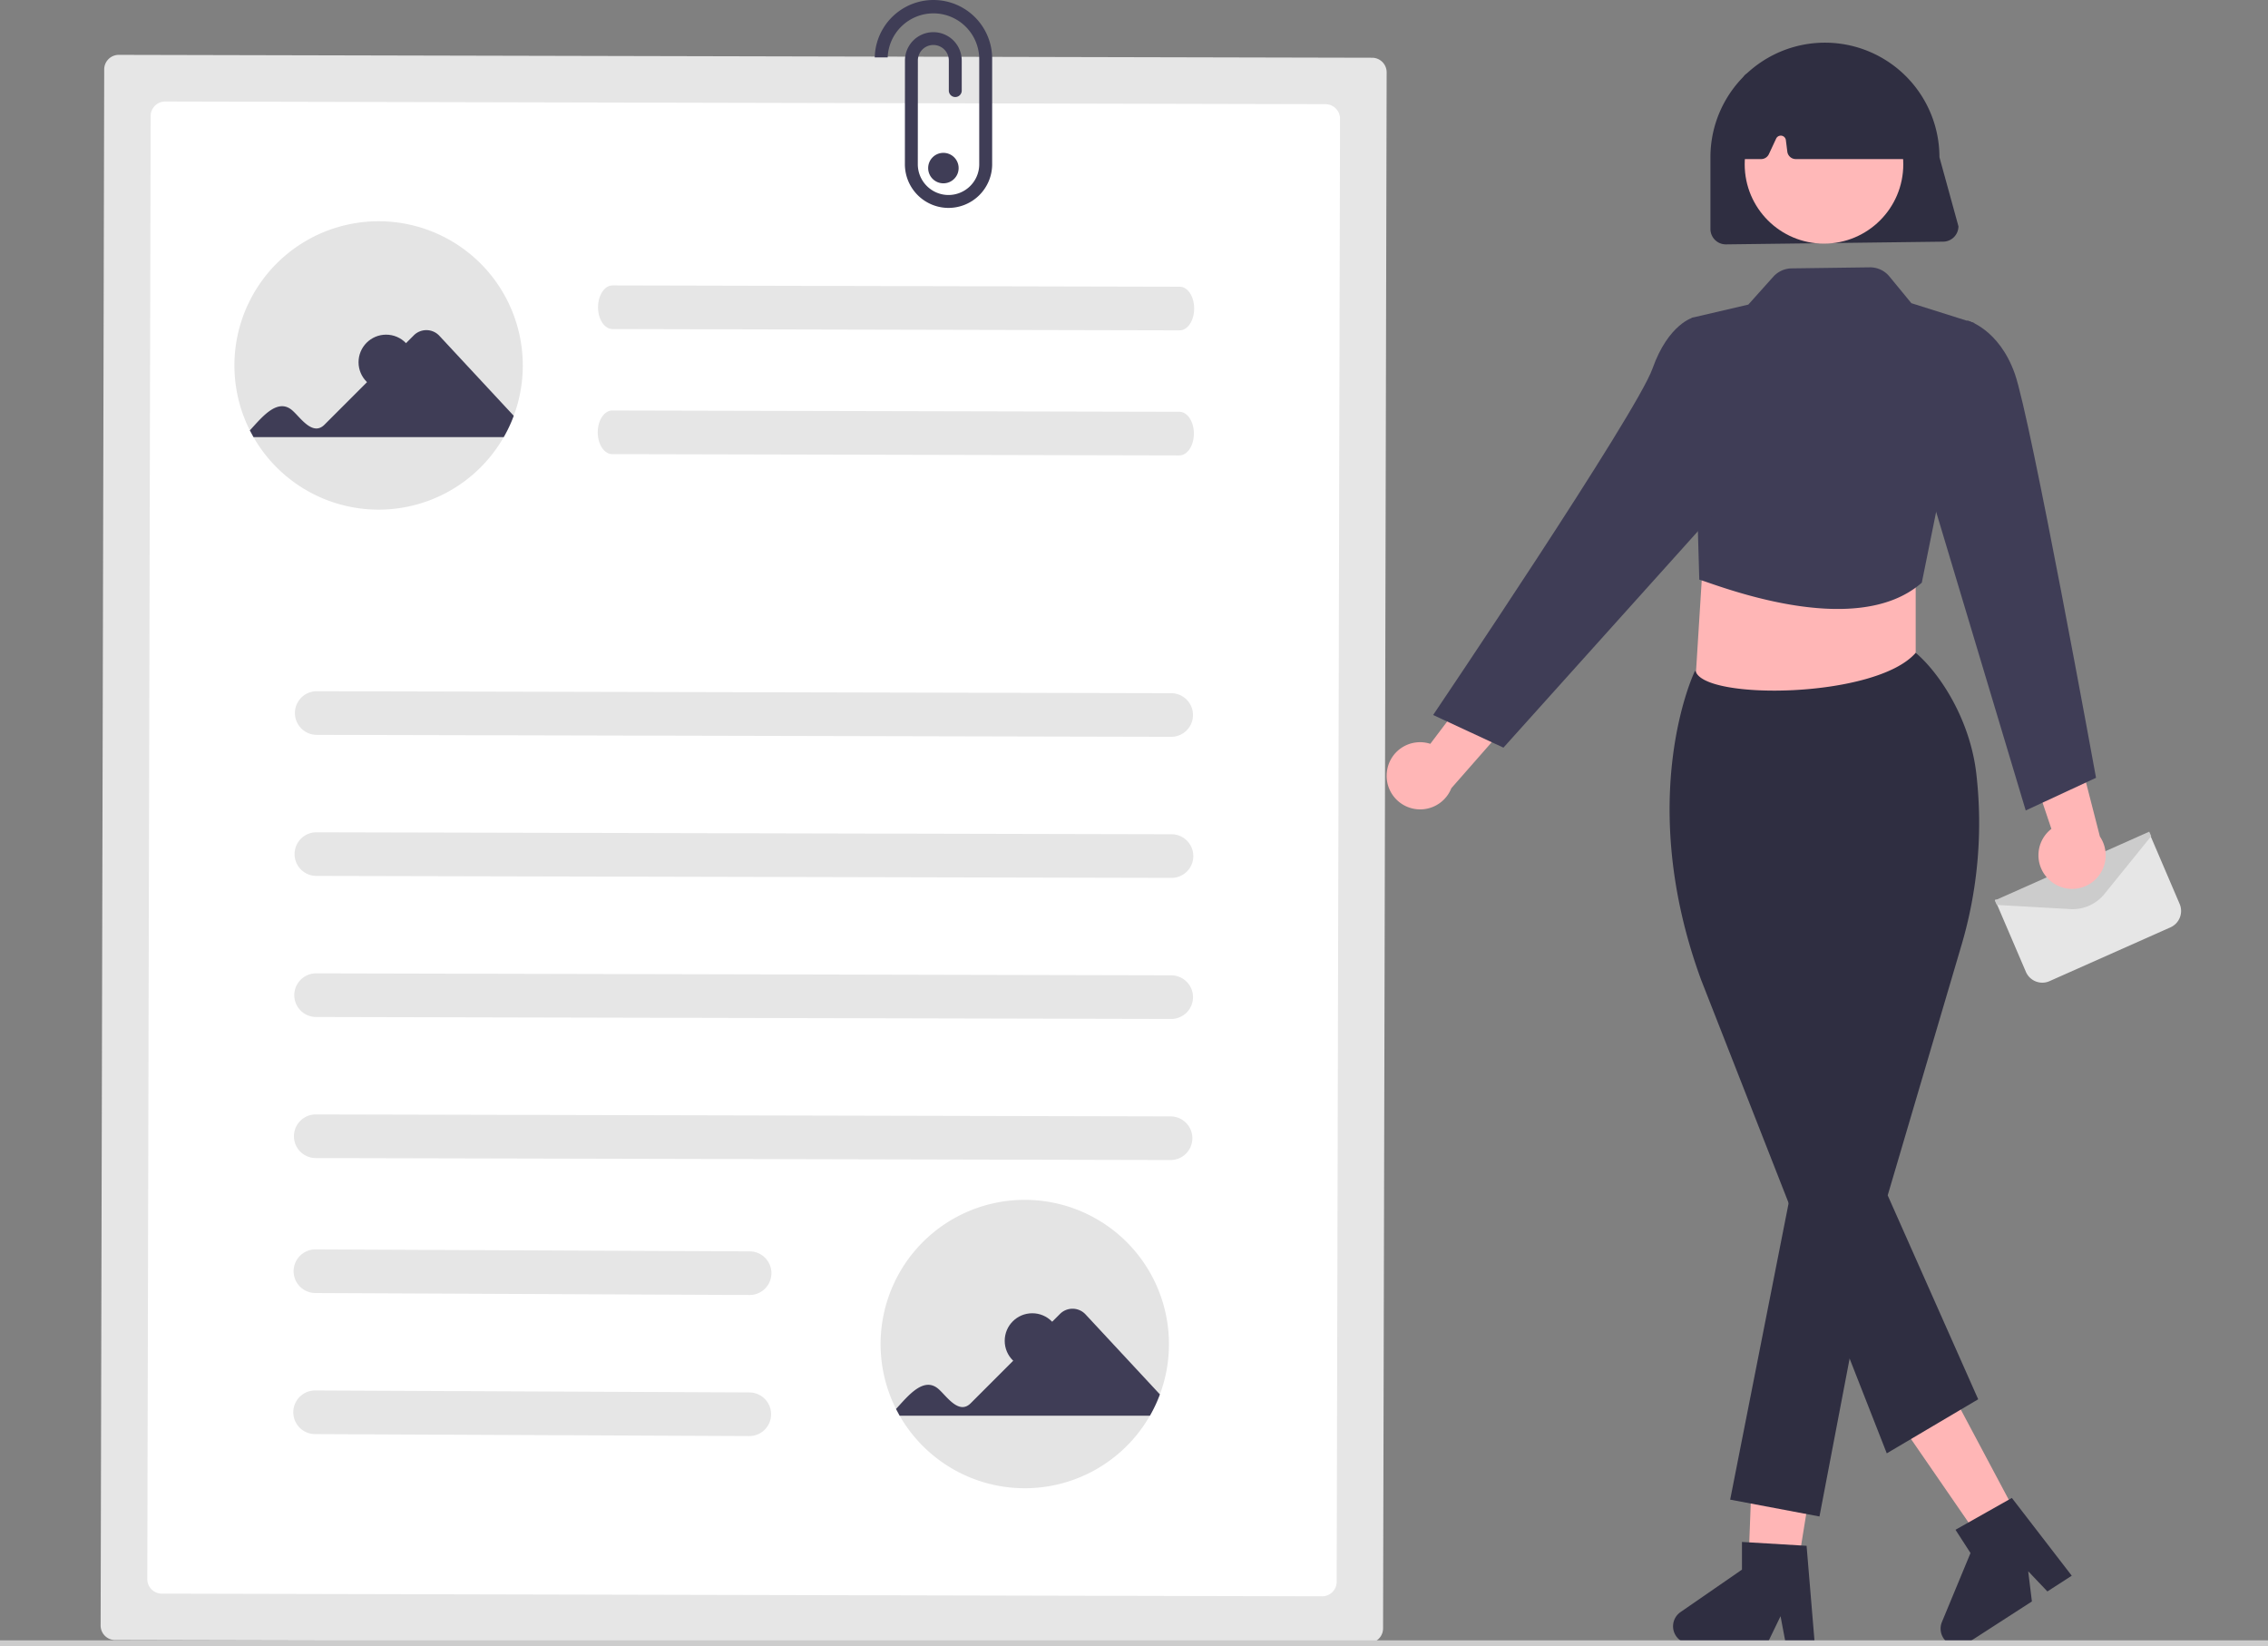 <svg xmlns="http://www.w3.org/2000/svg" xmlns:xlink="http://www.w3.org/1999/xlink" width="744.103" height="540.066" data-name="Layer 1" viewBox="0 0 744.103 540.066"><rect x="0" y="0" width="744.103" height="540.066" fill="#808080" stroke="none"/><polygon fill="#ffb6b6" points="628.516 244.135 555.516 235.135 559.516 171.135 628.516 171.135 628.516 244.135"/><g id="f547979f-30db-4d62-a257-d4bfbfe667e0" data-name="Group 234"><path fill="#e6e6e6" d="M898.003,502.305a5.877,5.877,0,0,1-5.387-3.554L882.48,475.102l30.045.104,20.644-21.831,9.9,23.116a5.883,5.883,0,0,1-3.005,7.66l-39.683,17.645A5.843,5.843,0,0,1,898.003,502.305Z" transform="translate(-227.948 -179.967)"/><path fill="#ccc" d="M907.961,478.187q-.375,0-.751-.021l-24.141-1.366-.653-1.466.457-.204,50.213-22.359.654,1.467-15.362,18.982A13.43,13.43,0,0,1,907.961,478.187Z" transform="translate(-227.948 -179.967)"/></g><g id="ec5190b7-0dc9-4fc1-a6ea-a2851344a52e" data-name="Group 231"><path id="a41acc16-2a15-4b6f-9345-341b037288f3-231" fill="#2f2e41" d="M865.442,259.236l-71.275.891a5.052,5.052,0,0,1-5.046-5.046v-23.55a37.567,37.567,0,1,1,75.134,0l6.234,22.659a5.052,5.052,0,0,1-5.046,5.046Z" data-name="Path 3126" transform="translate(-227.948 -179.967)"/><path id="a3d22c3d-6f1c-436e-b4fd-75bc616be34e-232" fill="#ffb6b6" d="M900.337,468.624a10.943,10.943,0,0,1,.646-16.767l-12.4-36.856,19.537,5.163,8.783,34.207a11,11,0,0,1-16.566,14.253Z" data-name="Path 3127" transform="translate(-227.948 -179.967)"/><path id="fe496b5f-eacb-49bf-835d-e5ac3c7bd013-233" fill="#ffb6b6" d="M815.826,705.699l-14.63-2.373,2.194-57.558,21.592,3.5Z" data-name="Path 3128" transform="translate(-227.948 -179.967)"/><path id="adde0c44-329e-48ad-9999-13284ac28796-234" fill="#ffb6b6" d="M888.74,675.185l-13.232,6.676-35.048-50.86,19.529-9.853Z" data-name="Path 3130" transform="translate(-227.948 -179.967)"/><circle id="ab67ec02-b830-445c-9023-1829e58b9383" cx="598.429" cy="53.9" r="26.016" fill="#ffb8b8" data-name="Ellipse 597"/><path id="ac700c97-6387-43c9-81e9-ad7c0d932a24-235" fill="#2f2e41" d="M846.976,656.692l-60.929-155.364c-21.806-59.565-2.323-100.618-2.123-101.025l.1-.2.208-.076c2.502,9.738,59.232,9.075,72.232-5.925,7.588,6.374,17.687,21.382,19.851,39.316a141.473,141.473,0,0,1-5.038,57.289l-24,81.36,29.693,66.891Z" data-name="Path 3132" transform="translate(-227.948 -179.967)"/><path id="e883732b-3258-425b-994e-3a6a30ec2938-236" fill="#2f2e41" d="M817.595,560.322l-22,111.556,29.3,5.525,18.435-96.562Z" data-name="Path 3133" transform="translate(-227.948 -179.967)"/><path fill="#3f3d56" d="M785.465,370.102c4.687,1.252,51.019,20.344,73,1l17.249-85.164-20.666-6.518-7.211-8.77a8.19,8.19,0,0,0-6.447-2.992l-25.636.343a8.229,8.229,0,0,0-6,2.727l-8.212,9.158-18.549,4.317Z" transform="translate(-227.948 -179.967)"/><path id="a25c4561-38e3-49ca-954a-abf72052a615-237" fill="#3f3d56" d="M867.848,292.581l5.616-7.479s10.29,2.704,15.518,17.449,26.648,132.552,26.648,132.552l-23.067,10.71-31.237-104.116Z" data-name="Path 3135" transform="translate(-227.948 -179.967)"/><path id="a027b147-c881-4d9f-8b61-00879d10f14f-238" fill="#ffb6b6" d="M683.005,432.876a10.943,10.943,0,0,1,14.212-8.92l23.445-31.024,6.752,19.046-23.3,26.541a11,11,0,0,1-21.11-5.643Z" data-name="Path 3136" transform="translate(-227.948 -179.967)"/><path id="f5b89bac-f8c6-4779-b05c-fe0d4c0fe303-239" fill="#3f3d56" d="M791.233,290.93l-7.769-6.828s-8.137,2.053-13.365,16.798-71.958,113.6-71.958,113.6l23.067,10.71,76.548-85.168Z" data-name="Path 3137" transform="translate(-227.948 -179.967)"/><path id="ba40f7a0-bee8-41f1-97d8-6a2b5672d4e5-240" fill="#2f2e41" d="M853.487,232.151h-36.363a2.807,2.807,0,0,1-2.782-2.456l-.471-3.766a1.682,1.682,0,0,0-3.193-.5l-2.385,5.104a2.814,2.814,0,0,1-2.54,1.617h-5.523a2.8,2.8,0,0,1-2.804-2.796q-0-.138.013-.275l2.178-22.749a2.825,2.825,0,0,1,1.6-2.283c16.653-7.774,33.541-7.764,50.194.03a2.808,2.808,0,0,1,1.586,2.152l3.263,22.719a2.8,2.8,0,0,1-2.775,3.2Z" data-name="Path 3159" transform="translate(-227.948 -179.967)"/></g><path id="a3cc64c2-abbc-45ce-be54-f5a6fdde0299-241" fill="#e6e6e6" d="M266.919,197.963a4.776,4.776,0,0,0-4.781,4.759l-1.175,510.439a4.776,4.776,0,0,0,4.759,4.781l411.213.946a4.776,4.776,0,0,0,4.781-4.76l1.175-510.439a4.776,4.776,0,0,0-4.76-4.781Z" data-name="Path 3114" transform="translate(-227.948 -179.967)"/><path id="efbfa0e2-5865-4f91-9d47-e58aafc36f5f-242" fill="#fff" d="M282.153,213.264a4.776,4.776,0,0,0-4.781,4.759l-1.1,479.908a4.776,4.776,0,0,0,4.759,4.781l380.682.876a4.776,4.776,0,0,0,4.781-4.759l1.1-479.908a4.776,4.776,0,0,0-4.76-4.781Z" data-name="Path 3115" transform="translate(-227.948 -179.967)"/><path id="bdd7e382-c488-46e1-abb6-e0dcfe2b45ff-243" fill="#e6e6e6" d="M612.264,421.659l-280.5-.645a7.156,7.156,0,0,1,.033-14.311l280.5.646a7.156,7.156,0,0,1-.033,14.311Z" data-name="Path 3116" transform="translate(-227.948 -179.967)"/><path id="a030302a-8aea-40b9-b209-283f220e96ee-244" fill="#e6e6e6" d="M614.98,288.33l-186.094-.428c-2.622-.006-4.74-3.215-4.731-7.167s2.142-7.151,4.764-7.145l186.094.428c2.622.006,4.74,3.215,4.731,7.167S617.601,288.34,614.98,288.33Z" data-name="Path 3117" transform="translate(-227.948 -179.967)"/><path id="a8f20448-9372-4a75-b338-6e14c20e819a-245" fill="#e6e6e6" d="M614.884,329.356l-186.094-.428c-2.622-.006-4.74-3.215-4.731-7.167s2.142-7.151,4.764-7.145l186.094.428c2.622.006,4.74,3.215,4.731,7.167S617.506,329.362,614.884,329.356Z" data-name="Path 3118" transform="translate(-227.948 -179.967)"/><path id="b6db1193-8bf6-43ce-8bbd-82156e7f6c80-246" fill="#e6e6e6" d="M612.153,467.932l-280.5-.645a7.156,7.156,0,0,1,.033-14.311l280.5.645a7.156,7.156,0,1,1,.133,14.311q-.083.001-.166-0Z" data-name="Path 3119" transform="translate(-227.948 -179.967)"/><path id="e8bd11eb-6651-49db-b69e-2aeb489d8156-247" fill="#e6e6e6" d="M612.053,514.205l-280.5-.646a7.156,7.156,0,0,1,.033-14.311l280.5.646a7.156,7.156,0,1,1,.135,14.311q-.084.001-.168-0Z" data-name="Path 3120" transform="translate(-227.948 -179.967)"/><path id="f336a5d0-52e6-422c-aaf1-5eee2a5d72af-248" fill="#e6e6e6" d="M611.944,560.479l-280.5-.646a7.156,7.156,0,0,1,.033-14.311l280.5.646a7.156,7.156,0,0,1,.135,14.311q-.084.001-.168-0Z" data-name="Path 3121" transform="translate(-227.948 -179.967)"/><path id="ac9f3bd3-9abe-42cb-b3e3-99cb75c73ae6-249" fill="#e6e6e6" d="M473.837,604.752l-142.5-.646a7.156,7.156,0,0,1,.033-14.311l142.5.646a7.156,7.156,0,0,1,.135,14.311Q473.922,604.753,473.837,604.752Z" data-name="Path 3122" transform="translate(-227.948 -179.967)"/><path id="f6760762-a9bc-4797-b1cd-005f4be61990-250" fill="#e6e6e6" d="M473.731,651.026l-142.5-.646a7.156,7.156,0,0,1,.033-14.311l142.5.646a7.156,7.156,0,0,1,.135,14.311q-.084.001-.168-0Z" data-name="Path 3123" transform="translate(-227.948 -179.967)"/><path id="b178569c-1ea7-4785-9e0a-4827d572b4f6-251" fill="#e6e6e6" d="M420.36,421.217" data-name="Path 3124" transform="translate(-227.948 -179.967)"/><path id="e143acc2-6a50-448e-bf71-b0fcbdb3a8d4-252" fill="#3f3d56" d="M553.46,233.702V199.654a19.263,19.263,0,1,0-38.517-.847h4.239a15.045,15.045,0,0,1,15.011-14.458h.221a15.052,15.052,0,0,1,14.809,15.274v34.351a10.09,10.09,0,0,1-10.076,9.956h-.124a10.095,10.095,0,0,1-9.954-10.227l.023-33.819a5.077,5.077,0,1,1,10.153-.033v9.826a2.119,2.119,0,0,0,4.239,0v-9.859a9.314,9.314,0,1,0-18.628.032l-.022,33.826A14.332,14.332,0,0,0,538.974,248.165h.176a14.336,14.336,0,0,0,14.313-14.151C553.461,233.905,553.461,233.795,553.46,233.702Z" data-name="Path 3125" transform="translate(-227.948 -179.967)"/><path fill="#e4e4e4" d="M611.465,620.842a47.095,47.095,0,0,1-2.968,16.514,45.802,45.802,0,0,1-3.281,6.994,47.314,47.314,0,0,1-82.101,0q-.629-1.09-1.193-2.213a47.303,47.303,0,1,1,89.543-21.295Z" transform="translate(-227.948 -179.967)"/><circle cx="338.676" cy="439.818" r="9.043" fill="#3f3d56"/><path fill="#3f3d56" d="M521.922,642.138c3.984-4.306,9.31-11.142,14.306-6.202,2.507,2.33,6.431,8.103,10.186,4.329l29.329-29.329a5.823,5.823,0,0,1,8.327.149l24.427,26.272a45.818,45.818,0,0,1-3.28,6.994h-82.101Z" transform="translate(-227.948 -179.967)"/><path fill="#e4e4e4" d="M399.465,299.842a47.095,47.095,0,0,1-2.968,16.514,45.802,45.802,0,0,1-3.281,6.994,47.314,47.314,0,0,1-82.101,0q-.629-1.09-1.193-2.213a47.303,47.303,0,1,1,89.543-21.295Z" transform="translate(-227.948 -179.967)"/><circle cx="126.676" cy="118.818" r="9.043" fill="#3f3d56"/><path fill="#3f3d56" d="M309.922,321.138c3.984-4.306,9.31-11.142,14.306-6.202,2.507,2.33,6.431,8.103,10.186,4.329l29.329-29.329a5.823,5.823,0,0,1,8.327.149l24.427,26.272a45.818,45.818,0,0,1-3.28,6.994h-82.101Z" transform="translate(-227.948 -179.967)"/><circle cx="309.516" cy="55.135" r="5" fill="#3f3d56"/><path fill="#2f2e41" d="M823.339,719.102h-9.517l-1.699-8.985-4.351,8.985H782.532a5.674,5.674,0,0,1-3.224-10.343l20.156-13.921v-9.083l21.201,1.265Z" transform="translate(-227.948 -179.967)"/><path fill="#2f2e41" d="M907.667,696.829l-7.995,5.162-6.301-6.627,1.219,9.908-21.204,13.692a5.674,5.674,0,0,1-8.319-6.94l9.382-22.629-4.927-7.631,18.497-10.438Z" transform="translate(-227.948 -179.967)"/><rect id="ec7b4546-a015-4f0c-8a9e-c44dd1859d9d" width="744.103" height="2" y="538.066" fill="#ccc" data-name="Rectangle 462"/></svg>